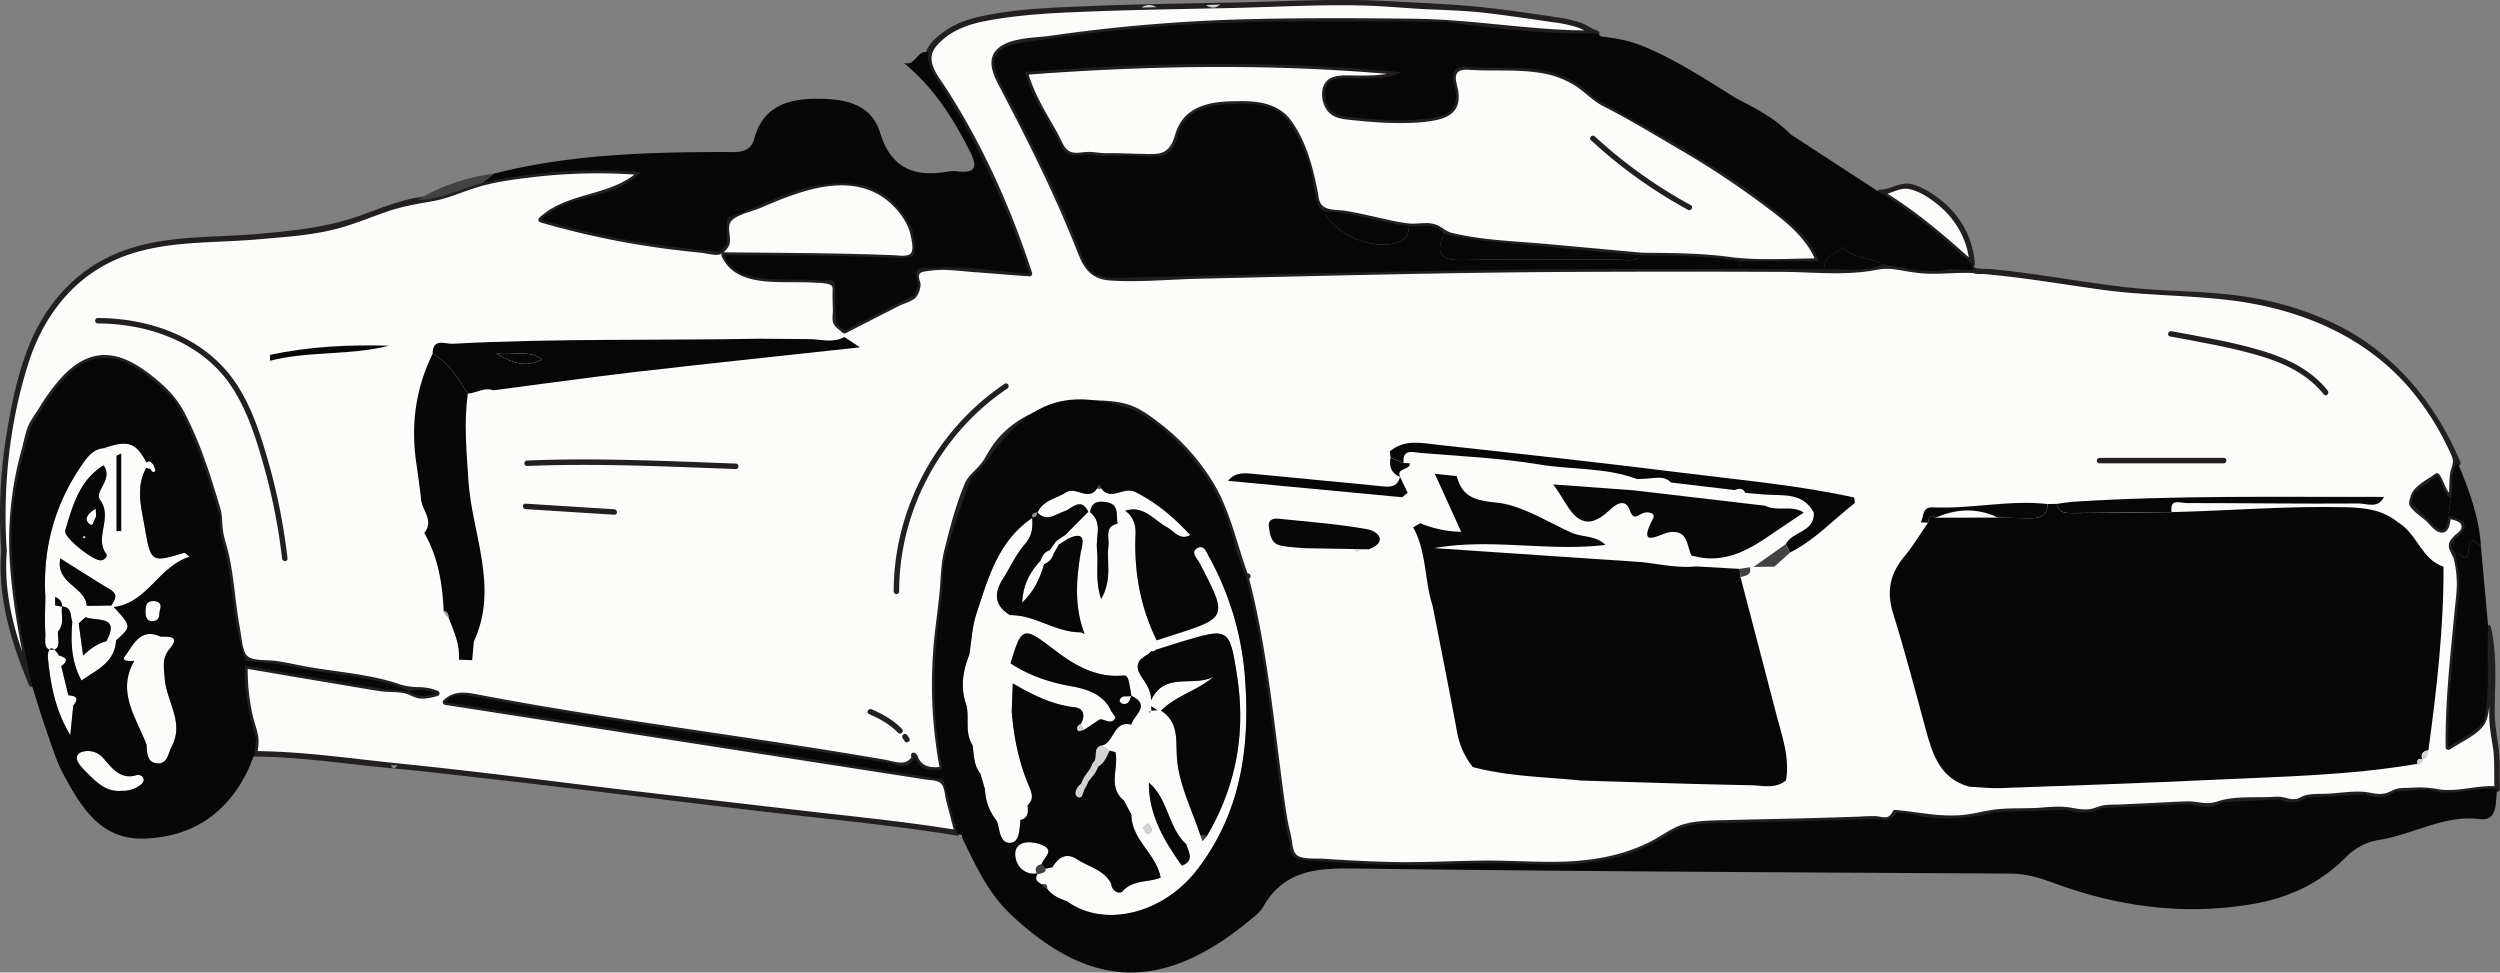<svg id="background" xmlns="http://www.w3.org/2000/svg" viewBox="0 0 1370.12 532.98"><rect x="0" y="0" width="1370.12" height="532.98" fill="#808080" stroke="none"/><defs><style>.cls-1{fill:#fcfcfb;}.cls-2{fill:#231f20;}.cls-3{fill:#080707;}.cls-4{fill:#424242;}.cls-5{fill:#d3d3d3;}.cls-6{fill:#929292;}</style></defs><path class="cls-1" d="M167.16,508.52c-2.39,25.85,5.43,49.58,15.11,72.92-6-28.43-11.33-57-11-86.18.85-19.54,5.37-38.34,11.49-56.82a16.72,16.72,0,0,0,1.67-2.1c23.76-41.58,42.79-44.32,75.94-10.9,12,20.15,18.7,42.38,25.23,64.67-1.24,6.88,1.6,13.25,3.07,19.63,4.47,19.43,3.86,39.78,10.93,58.69,8.48,1.05,17.12,1.37,25.39,3.28,21.22,4.89,43.5,4.61,63.93,13.22,4.77-.53,9.55-1.06,15.44,1.48-6.2,1.63-11,2.42-15.45-1.47-5.33-.43-10.72-.49-16-1.35-24.58-4-49.13-8.25-73.7-12.4-.46,13.85,2,27.24,6.17,40.39-.3,2.63-.61,5.27-.91,7.9,25.09,0,49.75,4.93,74.7,6.37,1.16,0,63.41,6.64,90.08,10.18,35.16,4.67,70.44,8.44,105.66,12.61Q625,654.57,675,660.53c4.88.59,9.73,1.51,14.59,2.28q-3.79-14.59-7.6-29.19L409.1,591.2c4.59-5,9.56-4.25,14.08-3.37,76,14.72,153,23.55,229.25,36.85,4.62.81,11,4.19,13.89-3.52,2.66,7.73,8.81,7.71,15.32,6.91-6.52-31.62-5-63.27-.51-95,.76-5.26.54-10.67.77-16,3.53-16.85,13.35-49,15.54-49,2.73-2.9,6.45-5.18,8.13-8.75,19.56-41.71,78.11-31.75,79.78-28.67,16.76,8,30,22.34,39.79,35.84,7.25,10,13.59,25.15,16.78,39.41,1.26,5.64,3.82,11,5.79,16.45l1.12-.28-1.12.28c11.7,43.72,14.41,88.88,21.36,133.35.69,4.45,1.88,8.81,2.84,13.21-.53,6.55,3.2,8.47,9,8.89,27.78,2,55.55,3.63,83.4,1.79,12.62,0,25.26-.48,37.84.18,27.38,1.43,53.75-.51,77.57-16.43,7.52-5,16.89-5.7,26-5.9,28.82-.61,57.64-1.3,86.45-2.33,3.79-.13,9.21,3,11.35-3.39l8.81.76c15.43,4.06,30.73,2.64,46-1.1l38.81-1.26c6.6,1.87,13.14,2.33,19.51-.88l49-2.34a20,20,0,0,0,17.47-.87l31.33-1.65c5.14,2.74,10.06,2,14.86-.9l31.27-1.86c6,2,11.81,2.66,17.23-1.53l18-1.12c12.59,4.72,25.14-1.76,37.71-.16q-.32-6-.63-11.88c1.6-8.68-2.23-16.87-2.28-25.4-.25-17.05,2.22-34.2-2-51.09-1.29,17,1.51,34.26-2.47,51.15-4.93,6.87-12.9,9.57-19.47,14.19-.42-25.55,2.72-50.88,5.06-76.24.7-7.57,1.9-15.08.08-22.63l-1.26-7.79c-2.72-2.54-3.36-5,0-7.64,9.59-7.55,4.07-10.37-3.92-12.38-.8,6-1.71,11.46-8.77,4-3.58-3.79-7.51-7.26-11.28-10.87q.64-2.83,1.28-5.67l12.61-9.46c3.52,4,3.1,9.73,7.65,12.31,1.77-6.33-1.37-13.64,3.81-19.3-28.16-67.35-82.94-91.09-151.41-92.61-33.43-.74-66.12-8.05-99.23-11.63-4.91-.54-9.84-1-14.76-1.44l-.31-.37,0,.4-13.16-.68c-12.26,2.81-24.08-.71-36-2.55-10.38,4.45-21.28,2.5-32,2.63l-46.9-.16c-44.28.14-88.56-.17-132.83.52-69.09,1.08-138.18,2.78-207.27,4.37-9.09.21-16-.7-19.91-11.23-12.19-32.48-27.77-63.48-44.09-94.09-7.73-14.51-5.3-20.86,10.8-23.46,22.22-3.6,44.64-6.25,67.06-8.29,46.39-4.22,92.94-3.46,139.45-3.43l11.05.13,16,.23c27.06,3.77,54.19,6.68,81.58,6.13-1.11,0-3.55-1.92-4.63-2.42-1.81-.84-3.65-1.58-5.53-2.24a57.23,57.23,0,0,0-11.13-2.48c-19.47-2.78-39-5.93-58.64-7.28-6.5-.45-13.34.09-19.77-.71-13.63-1-27.3-1.87-41-1.62-4.66.09-9.32.31-14,.69-17.25.09-77.61,1.36-86.67,1.76l-8.19.19c-27,.39-53.89,1.38-80.62,5.11-14.36,2-27.74,6.28-36.21,19.45-.35,5.59,1.52,10.09,4.76,14.89a326.55,326.55,0,0,1,19.93,33.62c11.91,23.3,22.49,47.21,30.74,72.75-19.42-1.3-49.91-4.42-55.08-2.92-9.72-1.83-6.66,4.56-6,9.38q-.91,2.58-1.81,5.18l-38.5,19.65-4.56-4.08c-.17-6.06-.55-12.12-.43-18.18.09-4.57-1.38-6.56-6.07-5.13-12.83-1.5-25.81.4-38.67-2.16-7.62-1.52-13.25-4.61-16.21-11.92,29.77.34,59.56-.05,89.27,1.32,16.17.75,16.64,1.52,13.92-15.26-11.07-21.33-23.8-27-46.71-25-19.62,1.72-35.74,12.35-53.69,18.12-1.88.6-1,9.81-1.4,15l-3.76,3.9c-32.81-2.74-65.2-7.74-97.9-17.52,15.09-15,38.58-9.75,54.85-26a296.39,296.39,0,0,0-86.71,5.73c-11.81,3.28-22.9,9.27-35.53,9.46-19.92,3.82-37.66,14.69-58.18,17-20.68,2.33-41.31,4.56-62.11,4.94-55.11,1-89,29.92-99.11,84.7C167.27,450.8,165.09,479.48,167.16,508.52ZM661.93,611.79c-.35-.57-.73-1.11-1.11-1.65C661.2,610.68,661.58,611.22,661.93,611.79ZM658.27,607A40.46,40.46,0,0,0,647,598.77c-1.66-.86-3.37-1.64-5.09-2.36,1.72.72,3.43,1.5,5.09,2.36A40.46,40.46,0,0,1,658.27,607ZM453.84,460.27c38.15-1.65,76.24.3,114.35,1.67-38.11-1.37-76.2-3.32-114.35-1.67ZM666.32,621.16c-.2-.27-.41-.54-.62-.8.21.26.42.53.62.8Z" transform="translate(-164.97 -206.38)"/><path class="cls-2" d="M165.66,508.52c-2.06,25.66,5.5,49.86,15.16,73.32a1.51,1.51,0,0,0,2.9-.8c-11-52.11-22.53-116.2,13.52-161.45,5.32-6.67,12.1-13.5,20.82-15.17,8.52-1.62,16.74,2.26,23.63,6.92a106.23,106.23,0,0,1,13.47,11.12c5.61,5.31,8.81,12.28,12,19.21,5.83,12.66,10.15,26,14.16,39.29,2.07,6.9,1.95,13.72,3.6,20.63s3.49,13.7,4.54,20.79c2.33,15.66,3.33,31.42,8.68,46.45a1.59,1.59,0,0,0,1.45,1.1c18.8,2.17,37.33,5.49,56.05,8.26a155.74,155.74,0,0,1,26,5.63c3.2,1,5.78,2.36,9.07,2.42,4.77.09,8.62-.13,13.26,1.61V585c-4.51,1.13-8.41,1.81-12.81-.19a18,18,0,0,0-7.59-1.68c-10.1-.65-20-2.55-30-4.21q-27-4.51-53.95-9.14a1.53,1.53,0,0,0-1.9,1.45,116.11,116.11,0,0,0,1.63,22.11c1.54,9,4.69,17,3.63,26.18a1.52,1.52,0,0,0,1.5,1.5c25.49.15,51,4.24,76.33,6.51,15,1.35,29.92,3.17,44.87,4.85,51.58,5.8,103.1,12.34,154.66,18.44,36.27,4.29,72.84,7.63,108.89,13.48a1.52,1.52,0,0,0,1.85-1.85q-3.81-14.6-7.61-29.19a1.43,1.43,0,0,0-1-1L409.5,589.76l.66,2.5c6.13-5.65,13.32-2.83,20.49-1.48q9.18,1.72,18.38,3.36,17.09,3,34.22,5.77c23.27,3.75,46.59,7.22,69.91,10.68s46.64,6.93,69.92,10.69c10.53,1.7,21.19,3.15,31.61,5.46,5.86,1.3,10.08,1.14,12.92-4.82l-2.74-.36c3.16,7.62,9,8.87,16.77,8a1.53,1.53,0,0,0,1.45-1.9,237.31,237.31,0,0,1-4.18-55c.62-17.72,3.37-35.25,4.41-52.92.69-11.84,5.46-24.3,9.07-35.53A109,109,0,0,1,696.77,472c1.66-3.63,4.6-4.9,7.61-8.36s4.75-8.29,7.57-12.15a49.29,49.29,0,0,1,13.3-12.37,66.87,66.87,0,0,1,26.66-9.34c13.6-1.93,27.17-1.35,38.56,5.37,14.28,8.42,26.72,21.56,35.63,35.47,10.22,15.94,13.62,34.69,20.16,52.18a1.55,1.55,0,0,0,1.85,1.05l1.12-.29c1.87-.47,1.07-3.37-.8-2.89l-1.12.28a1.54,1.54,0,0,0-1,1.85C854,552,857.9,582,861.65,612c1.79,14.3,3.5,28.64,5.78,42.88.91,5.73,1.65,12.14,3.18,17.69a8,8,0,0,0,5.13,5.79c4.4,1.77,10,1.34,14.59,1.66,8.06.54,16.13,1,24.2,1.37,15.24.66,30.51.83,45.75,0,27.36-1.48,55.29,3,82.4-1.83A101.86,101.86,0,0,0,1078.44,666c13.39-8.21,28.33-7,43.53-7.38s30.62-.73,45.93-1.18c7.2-.22,14.4-.5,21.61-.7,3.55-.1,8.4,1.55,11.77,0,1.3-.6,1.52-1.64,2.61-2.27,2.07-1.21,3.91-1,6.28-.65,7.69,1,14.87,2.71,22.7,2.63a104.36,104.36,0,0,0,18.24-1.93c8.49-1.6,16.73-1.92,25.34-2.2,7.37-.24,15.18-1.19,22.49-.15a38.49,38.49,0,0,0,16-.52c6.73-1.66,13.87-1.46,20.79-1.79,8.14-.39,16.35-1.13,24.5-1.17,7.1,0,13.07,2.07,20.1.17,7.72-2.08,15.73-2,23.71-2.4a53.2,53.2,0,0,1,12.23.36c2.48.43,4.64,1,7.22.56,3.38-.56,6.28-2.17,9.76-2.6,3.85-.48,7.84-.47,11.72-.7,4.31-.25,8.73-.87,13-.77,3.57.08,6.91,1.37,10.46,1.39a19.8,19.8,0,0,0,6.28-1.1,45.16,45.16,0,0,1,12.12-2.54c7.86-.49,15.32,1.58,23.17,1s15.56-2.47,23.56-1.76a1.5,1.5,0,0,0,1.5-1.5c-.38-7,.24-14.25-.6-21.2-.92-7.62-2.41-14.74-2.29-22.48.23-15.15,1.36-30.18-2.07-45.09-.39-1.72-2.84-1.22-2.94.4-.8,12.38.29,24.78-.5,37.15-.49,7.54-.89,13.76-7.19,18.48-4.25,3.19-9.1,5.46-13.51,8.42l2.26,1.29c-.34-29.43,4.92-58.27,6-87.56.24-6.24-1.07-12.07-2-18.2-.44-2.91-1.39-5.67.31-8.25,1.21-1.85,3.31-2.72,4.13-4.94,2.21-5.94-5.34-8-9.63-9.17a1.51,1.51,0,0,0-1.85,1,16.66,16.66,0,0,1-.57,3.54c-.86,2.21.12,2.1-2.41,1.91-3.06-.23-7.65-6.46-9.8-8.49-3.17-3-5.42-5.46-1.71-9.35,2.9-3,7.17-5.38,10.53-7.9l-2-.54c3.24,4.3,3.65,9.57,8.19,12.85a1.52,1.52,0,0,0,2.21-.9c1.33-6.48-.58-13.32,3.65-18.94a1.53,1.53,0,0,0,0-1.52c-13.89-32.74-36.92-60.23-69.31-75.79a174,174,0,0,0-48.46-14.56c-21.15-3.31-42.57-2.68-63.8-5-15.12-1.68-30.14-4.12-45.19-6.31-6.64-1-13.28-1.89-19.94-2.69-3.38-.4-6.76-.76-10.15-1.1-1.22-.12-8.37,0-9.08-.86a1.52,1.52,0,0,0-2.57,1.06c0,.14,0,.27,0,.4l1.5-1.5c-3.91-.2-7.93-.69-11.84-.62-3.7.07-7.3,1-11,1-7.94,0-15.71-1.86-23.5-3.16-2.56-.43-3.14-.23-5.59.53a47,47,0,0,1-13.07,2c-7.54.14-15.12-.29-22.66-.32q-47.31-.17-94.61-.09c-64.4,0-128.77,1.27-193.16,2.71-31.42.7-63,2.33-94.4,2.15-6,0-11.36-.92-14.86-6.27-4.38-6.67-6.53-15.83-9.62-23.2-5.59-13.29-11.68-26.37-18.06-39.3-6.5-13.16-14.22-25.9-20.2-39.29-2.25-5-4.08-11,1.29-14.6,5-3.4,12.58-3.58,18.33-4.45a893.16,893.16,0,0,1,96.16-9.42c35.4-1.49,70.94-1.37,106.37-.94,34.9.42,69.24,7,104.24,6.44a1.51,1.51,0,0,0,.4-2.95c-2.85-.81-5.47-2.89-8.3-4a63,63,0,0,0-13-3.17q-16.12-2.49-32.32-4.58c-20.54-2.66-41.18-3.32-61.84-4.47-27.7-1.54-55.77.23-83.52.79-26.84.55-53.75.9-80.57,2-19.53.81-39.94,1.5-59.09,5.74-6.89,1.52-13.66,4-19.41,8.16-4.12,3-10.25,8-10.22,13.43,0,9,7.15,16.65,11.64,23.84,5.65,9,10.79,18.37,15.57,27.89a492.24,492.24,0,0,1,28.3,67.88c.48-.63,1-1.26,1.45-1.9-16.93-1.16-34.28-3.94-51.27-3.3-3.36.12-9.29-1.14-11.51,2.1-1,1.46-.77,3.3-.6,4.95.63,6.12-.42,8.16-6.3,11.16L641.43,379c-3.76,1.91-12.34,8.68-15.66,4.88-5.22-6,2.86-19.18-3.34-24.47-2.16-1.84-5.84-.85-8.31-.9-6-.1-12-.36-18-.43-12-.15-27.19,0-33-12.64-.43.75-.86,1.5-1.3,2.25,31.45.34,62.84.47,94.26,1.55,4.11.15,9.79.78,11.39-4,2.4-7.2-2.17-16.34-6-21.94-10.91-15.79-27.51-19.61-45.87-17.24-13,1.69-25,7.24-36.94,12.33-3.7,1.57-7.41,3.11-11.2,4.45-1.39.49-3.29.65-4.32,1.84-1.84,2.15-1.25,6.57-1.27,9.06,0,4.09.17,8-5,8.84-3.75.61-9.11-.85-12.92-1.26q-14-1.5-27.94-3.73a436.46,436.46,0,0,1-54.05-12.26l.66,2.51c15.4-14.44,39.26-11.26,54.85-26a1.52,1.52,0,0,0-1.06-2.56,306,306,0,0,0-55.64.72q-12.24,1.32-24.35,3.63c-8.51,1.61-16.37,4.64-24.58,7.32s-16.6,2.94-24.89,5.15-16.2,5.4-24.23,8.29c-18.36,6.62-37.06,8.46-56.39,10.17-28.14,2.49-57.05.09-83,13.23-19.66,9.94-33.93,27.12-42.21,47.35-6.46,15.81-10,33.47-12.74,50.26a276.27,276.27,0,0,0-2.68,63.14c.13,1.92,3.13,1.93,3,0-2.32-34.71,1.37-70.36,12-103.58,7.1-22.14,20.74-41.75,41.36-53.13,26-14.36,55.66-11.74,84.26-14.27,16.18-1.43,32.78-2.34,48.36-7.25,7.41-2.33,14.63-5.26,22-7.82,8.31-2.9,16.23-4.28,24.86-5.74,9.15-1.55,17.52-5.6,26.38-8.15,9-2.61,18.72-3.87,28-5a304,304,0,0,1,60.47-1.28c-.35-.86-.7-1.71-1.06-2.56-15.51,14.64-39.34,11.42-54.85,26a1.51,1.51,0,0,0,.66,2.5,462.21,462.21,0,0,0,77.63,15.53q5.16.6,10.33,1.11c2.69.26,7.75,1.73,10.34.94a9.71,9.71,0,0,0,5.26-5.4c1.14-3.54-1-8.06.25-11.56,1.58-4.41,12-6.52,16.21-8.3,19-8.14,43.88-18.7,64.16-8.23,8,4.13,16.43,13.3,18.53,22.22.52,2.16,2,8.25.47,10.4-1.67,2.33-6.52,1.4-9,1.3C624.14,345,593,345,561.81,344.66a1.52,1.52,0,0,0-1.29,2.26c6.43,14.07,23.4,14,36.84,14.13,4.73,0,9.47,0,14.19.25,1.71.11,3.84.1,5.54.39,5.22.87,4.07,2.05,4.15,6.28,0,2.6.09,5.19.17,7.79.08,2.16-.57,6,.28,7.79,1,2.15,3.21,3.54,5,5.14a1.56,1.56,0,0,0,1.82.24l19.25-9.83,9.62-4.91c2.46-1.26,7.88-2.83,9.63-4.92a12.82,12.82,0,0,0,2.49-6.87c0-1.56-1.34-3.82-.89-5.3.64-2.09,4.36-2.05,6.39-2.35,7.47-1.14,15.71.18,23.18.72,10.33.75,20.65,1.67,31,2.37a1.5,1.5,0,0,0,1.44-1.9c-11.68-35.77-27.48-71.12-48.12-102.66-2.26-3.46-4.94-6.88-6.27-10.86-2.08-6.2.54-9.89,5.07-14,6.47-5.82,14.83-8.77,23.25-10.42,19.71-3.87,40.4-4.66,60.43-5.4,24.39-.9,48.83-1.28,73.23-1.79,25-.51,50.33-2.1,75.3-1.36,10.61.31,21.16,1.37,31.76,1.9,11.28.56,22.35.78,33.59,2.08,12.33,1.43,24.6,3.29,36.88,5.08a77,77,0,0,1,13.78,2.87c3.55,1.21,6.62,3.65,10.17,4.66l.39-3c-33.55.54-66.42-6-99.82-6.39s-66.75-.55-100.07.5A916.22,916.22,0,0,0,740.52,226c-8.56,1.21-23.95.79-30.07,8.49-4.93,6.21-.12,14.9,3,20.76,15.5,29.46,30.26,59.12,42.4,90.15,3.4,8.67,7.66,14,17.41,14.7,15.95,1.09,32.52-.58,48.51-.95,69-1.6,138-3.46,207-3.76q56.46-.25,112.91,0c16.7.06,34.61,2.18,51-1,5.75-1.1,9.06-.75,14.75.26,3.69.65,7.41,1.26,11.15,1.56,9.2.71,18.43-.65,27.7-.17a1.5,1.5,0,0,0,1.5-1.5c0-.13,0-.26,0-.4l-2.56,1.06c1.55,1.87,5.32,1.18,7.52,1.39q12,1.14,23.87,2.74c13.47,1.84,26.88,4,40.35,5.86,23.29,3.18,46.72,2.9,70,5.71,37.27,4.5,73,18.85,98.06,47.68a147.11,147.11,0,0,1,18.85,27.85c1.38,2.63,2.7,5.29,3.94,8,1.72,3.69,1.93,4.78.67,8.59-1.75,5.28-.63,10.69-1.75,16.08l2.21-.89c-3.75-2.7-4.41-8.18-7.12-11.77a1.52,1.52,0,0,0-2-.54c-4.92,3.69-12.52,6.91-13.93,13.19-.34,1.47-1,2.77-.38,4.14,1.45,3.2,7,6.64,9.58,9.15,2,2,5.66,7,9.34,5.73,3.14-1.06,3.39-5.93,3.75-8.53l-1.84,1c1.81.48,6.37,1.14,7.26,3,1.69,3.47-2.32,4.92-4,6.92-1.89,2.25-2.77,3.09-2.51,6.07a48.71,48.71,0,0,0,2.56,5.63,55.71,55.71,0,0,1,1.59,9.82c.61,6.28-.4,12.67-1,18.91-2.38,24.93-5.23,49.85-4.94,74.93a1.52,1.52,0,0,0,2.26,1.3c4.56-3.06,9.61-5.4,14-8.72,5.52-4.18,6.64-7.26,7.54-14,2-14.56.21-29.31,1.15-43.93l-3,.4c3.57,15.5,2,31.12,1.93,46.85,0,6.23,1,11.9,2,18,1.2,7.57.49,15.43.9,23.1l1.5-1.5c-10.88-1-21.79,3.43-32.59,1.5a53.84,53.84,0,0,0-14.14-.78c-2.5.15-5.29,0-7.74.48-2.19.45-3.31,1.33-5.55,2.17-5,1.88-9.3-.28-14.26-.48-6-.24-12.25.73-18.25,1.08-3.94.24-8.47-.09-12.3.83-2.57.62-3.44,1.91-5.88,2.16-2.88.29-4.8-.76-7.64-1.19a22.88,22.88,0,0,0-4.68,0c-9.58.5-21-.62-30.13,2.43-6.64,2.23-11.09-.25-17.47,0s-12.71.6-19.06.91l-16.34.78c-3.13.15-6.44,0-9.53.45-2.21.32-3.8,1.16-6,1.74-5.28,1.4-9.7-.29-14.84-.79-5.83-.57-12.25.4-18.11.59-6.44.21-13,0-19.4.63s-12.65,2.56-19.11,3.16c-12.62,1.19-24.5-1.7-37-2.78a1.44,1.44,0,0,0-1.29.75c-2.17,4.86-5.41,3-8.88,2.69a84.58,84.58,0,0,0-9.28.24q-13.52.45-27,.82c-17.1.47-34.22.74-51.33,1.22-6.14.18-12.44.43-18.37,2.23-6.48,2-11.75,6.28-17.73,9.34-13.74,7-29,10.12-44.31,10.91-15.81.82-31.68-.59-47.51-.43-17.08.18-34.12,1.16-51.21.75-8.07-.19-16.14-.56-24.2-1q-6.06-.35-12.1-.76c-3.6-.25-11.43.46-14.48-1.88-2.45-1.87-2.51-6-3-8.77-.64-3.69-1.71-7.3-2.34-11-1.52-8.82-2.6-17.74-3.75-26.61C862.14,593,858.37,557,849.15,522l-1,1.85,1.12-.29c1.87-.47,1.07-3.37-.8-2.89l-1.12.28,1.84,1c-6.14-16.43-9.49-33.9-18.28-49.28A118.59,118.59,0,0,0,801.42,439c-5.71-4.46-12.31-9.45-19.42-11.31-6.71-1.76-14-2-20.92-1.74-19.6.71-39.8,7.59-51.72,24A78.64,78.64,0,0,0,705,457c-2.28,4-5.13,6.39-8.18,9.69a15.84,15.84,0,0,0-3.21,5c-4.8,11.43-8,23.77-11,35.77-2,7.85-1.94,15-2.67,23-1,11-2.83,21.93-3.56,33a248.53,248.53,0,0,0,3.81,65c.49-.63,1-1.27,1.45-1.9-5.85.65-11.18.69-13.87-5.81-.44-1-2.13-1.66-2.75-.36-3,6.33-9.65,3.3-14.82,2.38s-10.53-1.8-15.79-2.67c-11.41-1.9-22.83-3.7-34.26-5.47-23.31-3.59-46.64-7-69.95-10.48-22.88-3.43-45.74-7-68.54-10.86q-17.1-2.92-34.15-6.16c-7.47-1.43-13.47-2.53-19.47,3a1.51,1.51,0,0,0,.66,2.51l151.18,23.5,74.92,11.64,37.46,5.82c2.94.46,7,.15,9,2.84,1.36,1.89,1.62,6.22,2.21,8.52q2.39,9.12,4.76,18.24l1.84-1.85c-30.51-5-61.41-7.87-92.1-11.5-31.45-3.72-62.92-7.25-94.36-11-39.85-4.77-79.63-10-119.57-14-26.33-2.69-53-6.68-79.52-6.84l1.5,1.5c.38-3.26,1-6.35.48-9.53-.73-4.15-2.37-8.29-3.25-12.42a114.32,114.32,0,0,1-2.49-26.34l-1.89,1.44c20.17,3.42,40.34,6.88,60.53,10.24,4.82.8,9.64,1.69,14.48,2.35,4.07.55,8.41.21,12.39,1,3.18.65,5.65,2.6,8.9,2.94s6.54-.56,9.62-1.34a1.51,1.51,0,0,0,0-2.89,28,28,0,0,0-10.41-2,34.57,34.57,0,0,1-11.91-2.08c-9.21-3-18.81-4.59-28.39-6-8.79-1.26-17.59-2.37-26.3-4.17-4.27-.88-8.5-1.73-12.83-2.25-4-.48-12,.23-14.72-2.87-2.5-2.8-3-10.86-3.69-14.48-.91-4.76-1.55-9.57-2.17-14.37-1.18-9.18-2.08-18.45-4.22-27.47-1-4.24-2.53-8.37-3.05-12.71s-.17-7.45-1.43-11.7c-2.81-9.52-5.72-19-9.15-28.36a207.33,207.33,0,0,0-10-23.13c-4.19-8.18-9.18-13.55-16.3-19.42-7.92-6.52-17.58-13.11-28.28-13-9.37.11-17.21,5.74-23.33,12.39a106.42,106.42,0,0,0-11.87,16.12c-1.75,2.82-3.81,5.64-5.4,8.51-2.3,4.14-3.16,9.93-4.43,14.53a185.81,185.81,0,0,0-6.43,63.82c1.61,22.06,5.81,43.83,10.37,65.44l2.9-.8c-9.57-23.22-17.1-47.1-15.06-72.52C168.81,506.6,165.81,506.61,165.66,508.52Z" transform="translate(-164.97 -206.38)"/><path class="cls-2" d="M663.23,611c-.35-.56-.73-1.11-1.11-1.65a1.54,1.54,0,0,0-2-.54,1.51,1.51,0,0,0-.54,2c.38.55.76,1.09,1.11,1.66a1.5,1.5,0,1,0,2.59-1.52c-.35-.56-.73-1.11-1.11-1.65a1.54,1.54,0,0,0-2-.54,1.51,1.51,0,0,0-.54,2c.38.55.76,1.09,1.11,1.66a1.5,1.5,0,1,0,2.59-1.52Z" transform="translate(-164.97 -206.38)"/><path class="cls-2" d="M659.33,605.89c-4.69-4.85-10.46-8.14-16.62-10.78-1.76-.75-3.29,1.83-1.52,2.59,5.93,2.54,11.5,5.64,16,10.31,1.34,1.39,3.46-.73,2.12-2.12-4.69-4.85-10.46-8.14-16.62-10.78-1.76-.75-3.29,1.83-1.52,2.59,5.93,2.54,11.5,5.64,16,10.31C658.55,609.4,660.67,607.28,659.33,605.89Z" transform="translate(-164.97 -206.38)"/><path class="cls-2" d="M453.84,461.77c38.13-1.58,76.25.29,114.35,1.67v-3c-38.1-1.38-76.22-3.25-114.35-1.67l1.5,1.5h0a1.5,1.5,0,0,0-3,0h0a1.52,1.52,0,0,0,1.5,1.5c38.13-1.58,76.25.29,114.35,1.67,1.93.07,1.93-2.93,0-3-38.1-1.38-76.22-3.25-114.35-1.67C451.92,458.85,451.91,461.85,453.84,461.77Z" transform="translate(-164.97 -206.38)"/><path class="cls-2" d="M667.61,620.4c-.27-.37-.56-.74-.85-1.1a1.5,1.5,0,0,0-2.12,0,1.54,1.54,0,0,0,0,2.12,6,6,0,0,0,.62.8,1.53,1.53,0,0,0,2.12,0,1.51,1.51,0,0,0,0-2.12c.38.38-.12-.17-.19-.25s-.28-.37-.43-.55l-2.12,2.12c.19.24.2.25.38.5a1.55,1.55,0,0,0,2.06.53A1.5,1.5,0,0,0,667.61,620.4Z" transform="translate(-164.97 -206.38)"/><path class="cls-1" d="M785,587.6l.08,0v.05Z" transform="translate(-164.97 -206.38)"/><path class="cls-1" d="M733.35,487.11l.19.18v0Z" transform="translate(-164.97 -206.38)"/><path class="cls-1" d="M696.18,565.31c-3.66,9.12-5,18.35-1.46,27.84,1.5,7.16-1.1,14.93,3.28,21.65.78,5.42.62,11.09,4.33,15.7.82,2.83,1.65,5.66,2.47,8.5a29.19,29.19,0,0,0,6.47,17.31c1.81,4.64,1.36,12.49,7.69,12,4.84-.41,4.79-7.65,5.28-12.51,4.48-1.14,4.3-4.55,3.91-8,3.62-3.43,2.47-6.66.69-10.85-5.5-12.89-8.23-26.56-9.36-40.53q.28-7.74.58-15.49c10.65,6.19,21.42,11.73,34.07,13.13,4.79.53,5.89,4.85,3,9.22l1.89,3.17,8.83-5.84c2.87,0,6.08,3.08,8.43-.55.39-.61-1.56-2.73-2.42-4.16-4.06-9.38-14.39-12.11-21.58-13.38-12.32-2.19-23.21-5.9-33.45-12.56,6.13-20.49,7-20.37,24-7.41,10.62,8.11,22.3,15.19,36.81,14.14,3.55-.26,3.62.13,5.41,11,11,5.25,1.3,10.54,0,15.81-10-2.61-9.16,10.09-16.32,11.48l4.38,2.8,3.2.87c1.92,8.76-4.41,18.95,4.6,26.48h0q2.07,3.84,4.15,7.68l6.4,7.17,2.42-2.36c1.7,1.41,3.26,3.69,1.45,5.12-2.6,2.06-2.73-1.53-3.87-2.76l-6.4-7.17c0,14,13.75,21.6,16,34.57-6.73,2.83-14.92,1-20.78,7.41-1.91,2.08-5.9,0-6.31-4.14-3.85-7.43-11.88-9-18.18-13-6.39-4.37-10.64-1.46-14.11,4.12-1.2-.07-2.61.69-3.8.59.76,2.14-1.83,2.59-4.28,3.12-1.7,2.88,0,4.45,2.56,5.68,2.18-.68,2.88.37,2.77,2.37,2.73,3.64,6.68,5.34,10.8,6.78,20.32,14.86,52.63,7.06,71.31-17.12,23.76-30.77,29-66.11,26.47-103.45a161.85,161.85,0,0,0-19.79-68.07c-1.4-2.52-2.83-7.12-6.62-4.81s0,5.41,1.29,8c15.64,30,15.64,30-15.7,39.94-2.57.82-5.13,1.68-7.7,2.52h0c-9.06-18.34-12.48-37.82-11.6-58.13.23-5.26-1.28-9.66-5.61-12.87,10-3.19,15.57,5.06,22.76,9,4.1,2.22,7,7.45,12.85,4.36-8.74-9.5-18.24-17.7-30.08-23.62-6.59-3.3-13.32,5.21-18.7-2l-1.15.23-1.15-.25c-4.78,7.32-11.56-1.3-17.06,2.2s-12.62,4.28-15.61,11.12c5.16,5.28,9.74.95,14.78-.7,4.11-1.35,8.93-8.07,13.06.23l1,.29c.71-6.18,5.22-6.28,9.57-5.37,6.51,1.37,4.57,7.27,5.45,11.6-7.41,1.66-4.47,7.66-5,12.15-1.12,8.79,2.29,18.23-4,29.11-3.54-10.68-1.32-19.17-2.27-27.33-.79-6.77,3.29-14.55-3.76-20.16l-1-.29q-6.35,6.39-12.66,12.77c.56.68,1.13,1.35,1.7,2,10.91-5.24,7.4,4.14,6.8,7.67-2.41,14.31-3.44,28.41,1.39,42.42.22.69.46,1.38.69,2.07l-1.89-.88c-13.77.18-25.13-9.59-38.9-9.42h0c-8.36-5.12-9-11.75-4-19.66,4.11-6.46,7.32-13.65,12.27-19.35,4-4.57,4.22-9.11,3.91-14.26C712,502.85,706.48,523.33,700,543,697.71,550.11,697.41,557.86,696.18,565.31ZM750.81,695.2a6.11,6.11,0,0,1,.87,0A6.11,6.11,0,0,0,750.81,695.2Zm7.31-2h0a2.33,2.33,0,0,1-.41,1.62A2.33,2.33,0,0,0,758.12,693.2Zm36.48-57.93c10.79,9.2,10.37,24.49,20.46,33.81h0c1.37,4.34,4.68,9.09-2.39,11.71C802.85,667,794.47,652.76,794.6,635.27Zm.18-38.13c0-.24,0-.58.14-.72a3.32,3.32,0,0,1,.74-.47C795.37,596.35,795.08,596.75,794.78,597.14Zm-.84-32,2.17-1.95a1.66,1.66,0,0,0,2.13-.63l.63-5.15-.63,5.15c4.72-1.49,9.43-3,14.17-4.44,26.08-7.82,26.47-7.87,30.64,19.46,4.7,30.81-.72,59.95-16.65,86.95L824,667.37c-.43-1.17-.85-2.34-1.27-3.51h0a19.36,19.36,0,0,0-2.47,2.41,19.36,19.36,0,0,1,2.47-2.41c-4.46-13.55-11.25-26.87-12.61-40.73-1-10.38,1.55-20.46-8.84-27.32,8.3-8.3,20-10.92,28.92-18.69-10.85,6.1-27-3-34.37,13,0,1.09,0,2.18,0,3.27l3.45,2.24-3.37.08a7,7,0,0,0-.08-2.32c0-1.09,0-2.18,0-3.27.11-5.23-2.89-9.25-5.52-13.28C786.67,571.27,788.77,567.83,793.94,565.14Zm-92.36,21.78a33.65,33.65,0,0,0-.39-4.52A33.65,33.65,0,0,1,701.58,586.92ZM713,545.56c-5.79,2.62-10.27,6.42-12.23,12.55C702.71,552,707.19,548.18,713,545.56Zm-2.57,92.63a.82.82,0,0,0-.17.14l.17-.15c3.56,4,4.29,10.23,7.89,14.2C714.7,648.41,714,642.18,710.41,638.19Zm-9.33-42.64a61.65,61.65,0,0,0,.5-8.63,61.65,61.65,0,0,1-.5,8.63q3.79,17.81,7.6,35.62c.5,2.4,1,4.81,1.49,7.22h0q-.74-3.61-1.48-7.22Q704.89,613.35,701.08,595.55Z" transform="translate(-164.97 -206.38)"/><path class="cls-1" d="M730.85,490.07l-.19.14c0-.12,0-.23,0-.34Z" transform="translate(-164.97 -206.38)"/><path class="cls-1" d="M733.71,685.05c-.09.14-.13.25-.21.38l-.11,0Z" transform="translate(-164.97 -206.38)"/><path class="cls-1" d="M735.74,680.29c0-.08,0-.17.07-.26l.34-.08a7.61,7.61,0,0,1,1.63,2.36C737,682.25,736.22,681.78,735.74,680.29Z" transform="translate(-164.97 -206.38)"/><path class="cls-1" d="M733.39,685.45c-.07-.12-.1-.23-.16-.35.16,0,.31,0,.48-.05Z" transform="translate(-164.97 -206.38)"/><path class="cls-1" d="M733.23,685.1c-8.57,1-12.36-6.42-11.85-11.51.63-6.43,8.21-6.51,14-4.4,8.5,3.12,1.4,7.16.48,10.84C732.81,680.64,731.93,682.32,733.23,685.1Z" transform="translate(-164.97 -206.38)"/><path class="cls-1" d="M785,587.6l.08.09-.11,0Z" transform="translate(-164.97 -206.38)"/><path class="cls-1" d="M779.94,592c-.59-.15-1.5-1.28-1.38-1.7,1-3.46,4.16-1.85,6.38-2.54C784.21,590.23,783.51,592.84,779.94,592Z" transform="translate(-164.97 -206.38)"/><path class="cls-1" d="M198.94,538.76H199s0,.06,0,.1l-.12,0a.28.28,0,0,1,0-.09Z" transform="translate(-164.97 -206.38)"/><path class="cls-1" d="M221.5,621.75c4.44,4.93,9.36,12.47,18.68,9.32a3.53,3.53,0,0,1,3.12,1.22c1.13,1.8.09,3.33-1.55,4.43a15.76,15.76,0,0,1-10.13,3.06c-8.76.74-14.08-5-19.5-10.44-2.81-2.81-7.08-7.09-3.92-10C209.93,617.8,216.77,616.48,221.5,621.75Z" transform="translate(-164.97 -206.38)"/><path class="cls-1" d="M245.26,614.5c.32,4.37.14,9.74,5.8,10.24,5.83.5,6.08-5.62,8.06-9.33,7.06-13.27-3.14-24.94-3.9-37.55-.35-5.9-1.67-10.65,2.83-16,5.93-7-.51-6.57-5.11-6.61-11.41-5.14-15.05,5-19.74,11.1-1.83,2.4,3,2.49,5.36,2.22C228.65,585.68,239.72,599.69,245.26,614.5Zm-1.85-46c1.43-2.6,2.6-5.38,4.19-7.87-1.59,2.49-2.76,5.27-4.19,7.87-3.07,9-2.82,17.72-.6,26.36C240.59,586.23,240.34,577.49,243.41,568.51Z" transform="translate(-164.97 -206.38)"/><path class="cls-1" d="M189.77,553.29c.18,3-1.07,8.2,2.36,9.07-.71.92-1,2.76-.82,4.9,1.36,14.35,4,28.54,12.23,42q.83-8.12,1.63-16.23c3.4-3.94,1.55-5.36-2.7-5.62a6.6,6.6,0,0,0-.19,1.82,6.6,6.6,0,0,1,.19-1.82l-3.87-15.94a3.9,3.9,0,0,1-1.53-1.95,3.9,3.9,0,0,0,1.53,1.95c4.1-2.95,2.86-4.7-1.3-5.81a11.49,11.49,0,0,0-2.62-3.31c3.85-1,1.55-6.56,2.11-9.94,3.62-4.05,1.5-9,2.14-13.51l-3.71-.69a31.46,31.46,0,0,0-.83,3.69,31.46,31.46,0,0,1,.83-3.69c0-1.53,0-3.06,0-4.6,2.37.94,3.83,2.56,3.85,5.21,5.52.33,4.27,5.2,5.53,8.39-1,11.15-.54,22.08,5.07,32.2q.44-6.86.89-13.72L208.12,548l3.71-3.38c6,2.49,19.27-1.3,11.43,13.19-5.08,1.24-9,4.34-12.74,7.8q-.45,6.86-.89,13.72c8.07-5.8,18.26-9.76,18.92-22,8.53-7.64,8.53-7.64-1.25-18.29h0c18.39-2.22,24.39-22.08,41.59-27.6-1.8-1.32-2.56-2.27-3-2.14-18.18,5.43-18.25,5.45-21.68-14.21-1.88-10.8-5-21.7.88-32.31a5.88,5.88,0,0,0,2.26.52h0c.56,1.16,1.32,2.47,2.64,1.27.39-.36-.49-2.13-.79-3.25-1.07-1.16-1.8-3.2-3.93-1.49-5.79-11-10.17-12.51-23.36-7.92,3.07.14,5.78.88,7,4.18l2.5-1.19v42.49l-2.5,0V456.17c-1.17-3.3-3.88-4-7-4.18-6.19.44-9.43,5.35-12.3,9.52-14.85,21.6-21.28,45.7-19.79,71.9l5.36.15h0l-5.36-.15C189.76,540,189.36,546.69,189.77,553.29Zm33.4-43.37c.92,1.26-.63,3.25-2.83,3.53-4.06.52-20.73-12.61-19.62-16.31,4.05-13.48,7.65-27.49,21-35.71,5.57,7.74-5.36,14.22-1.93,18.9C227,490.11,216.51,500.77,223.17,509.92Zm3.66,29.19h0ZM198,512.41c9.52,6,18.29,11.63,27.24,17,4.69,2.81,2.74,5.69.74,8.81l-13.47.22C211.82,527.81,195.28,526.36,198,512.41Z" transform="translate(-164.97 -206.38)"/><path class="cls-1" d="M249.35,546.75c-3.64.53-4.58-1.78-4.62-4.83,0-2.71,0-5.72,3.56-6.08,3-.3,5.67,1.07,4.45,4.56C252,542.57,253.11,546.2,249.35,546.75Z" transform="translate(-164.97 -206.38)"/><path class="cls-1" d="M1064.43,346.33c-29-2.66-58-5.23-86.94-8.07-7.11-.7-14.12-2.33-21.18-3.53-5.11-7.17-12.66-3.56-19.22-4.34-15.57-2.17-30.58-7.54-46.42-8.18-5.45-3.12-3.93-9.21-5.91-13.81-.93-12.47-6.17-23.63-12.53-33.81-7.79-12.46-21.76-11.5-34.12-11.12-12.08.37-24.49,4.1-27.75,17.46-2.64,10.84-8.23,11.85-17.33,11.07-8.93-.77-18-.14-27-.12-6.19-2.85-15.21,3.67-19.38-5.15-6.48-13.7-16-25.91-19.87-40.88,68.8-5.32,137.6-6.4,206.45.17-9.7,4.26-19.88,3-29.93,3.22-5.93.16-12.45.16-12.13,8.88.27,7.34,3.7,11.29,11.58,12.16,15.28,1.67,30.29,3,45.81.93,12.76-1.69,16.5-6.91,13.32-18.65-1.59-5.92-.1-10.23,7-9.59,23.57,2.12,49.1-4.19,68.59,16,2.42,2.5,6.15,3.74,9.29,5.52,32.57,18.44,65.66,36.09,94.57,60.23,7.69,6.42,16.09,12.62,20.43,24.77h-43.47C1100.43,346.48,1082.42,346.47,1064.43,346.33Z" transform="translate(-164.97 -206.38)"/><path class="cls-2" d="M1064.43,344.83q-25.7-2.35-51.38-4.7c-17.35-1.6-35.52-2-52.49-6.16-3.3-.8-4.95-2.89-7.91-4.21a16,16,0,0,0-6.67-1.1c-3,0-6,.49-9,.18a116.58,116.58,0,0,1-12-2.19c-7.69-1.65-15.32-3.58-23.09-4.78-3.58-.56-8-.16-11.09-2s-3-5.14-3.68-8.47c-2.79-13.91-6.06-27-14.45-38.78-6.27-8.82-16.57-10.8-26.78-10.8-9.84,0-20.94.14-29.12,6.41-4.13,3.17-6.44,7.42-7.89,12.33-1.81,6.19-4.49,10-11.26,10.17-8.57.23-17.21-.56-25.82-.39-3.41.06-6.64-.66-10-.71-2.9-.05-5.85.82-8.74.34-4.55-.76-5.87-5.63-7.78-9.23s-4.11-7.36-6.2-11c-4.4-7.74-8.51-15.59-10.86-24.23-.48.64-1,1.27-1.45,1.9,68.71-5.27,137.79-6.31,206.45.17-.13-1-.26-2-.4-2.94-7.82,3.16-15.89,3.16-24.2,3.13-4.37,0-9.74-.56-13.9,1.2-7.37,3.13-6.17,14.81-1,19.45,3.5,3.13,8.37,3.36,12.81,3.83,8.21.85,16.44,1.54,24.7,1.57,7,0,14.18-.19,21-1.67,3.64-.79,7.49-2.17,9.87-5.2s2.55-6.57,2.13-10.1c-.28-2.31-1.1-4.52-1.34-6.83-.51-5.06,3.15-5.66,7.36-5.37,13,.87,26.13-.43,39,1.71a50.52,50.52,0,0,1,18.06,6.41c6,3.63,10.26,8.75,16.55,11.94,13.57,6.87,26.75,14.87,39.87,22.57a471.79,471.79,0,0,1,43.94,28.62c12.3,9.19,26.93,19.11,32.59,34l1.44-1.9c-16.08,0-32.86,1.34-48.81-.8s-32.31-2.18-48.49-2.31a1.5,1.5,0,0,0,0,3c17.19.13,34.48.15,51.52,2.75,7,1.07,14.51.36,21.6.36h24.18a1.51,1.51,0,0,0,1.45-1.9c-4.16-11-12-18.13-20.82-25.43a362.65,362.65,0,0,0-34-24.79c-12.66-8.21-25.71-15.79-38.82-23.22-5.78-3.28-11.57-6.52-17.36-9.79-3-1.66-5.94-3.23-8.94-4.8-3.76-2-6.39-5-9.67-7.57-9-7.09-19.87-10-31.1-10.95-5.36-.43-10.74-.45-16.11-.47-6.29,0-12.73-.83-19-.61-10.73.36-6.28,10.34-6,17,.62,13.94-21,12.35-30.15,12.33a242.81,242.81,0,0,1-24.7-1.57c-7.81-.83-14.73-3.12-13.89-12.52.71-7.88,12.23-6,17.73-6,8,0,15.72-.21,23.22-3.25a1.51,1.51,0,0,0-.4-2.95c-68.66-6.48-137.74-5.44-206.45-.17a1.52,1.52,0,0,0-1.44,1.9c3.91,14.39,12.63,26.56,19.28,39.72,2.09,4.12,4.45,6.83,9.3,7.08,2.46.13,4.88-.44,7.33-.44,3.26,0,6.26.78,9.6.72,8.24-.16,16.34,0,24.57.33,3.85.16,7.94-.14,11.08-2.64,4-3.16,4.42-8,6.13-12.41,2.46-6.37,8-10.28,14.43-12.09,5.88-1.66,12.13-1.69,18.19-1.73,6.28,0,13,.33,18.52,3.55,6.56,3.81,10.3,11.67,13.39,18.3,3.58,7.66,4.68,15.18,6.55,23.24,1,4.36,1,9.53,4.75,12.62,2,1.68,4.23,1.29,6.75,1.52a128.94,128.94,0,0,1,13.93,2.21c8,1.63,15.91,3.7,24,5a38.78,38.78,0,0,0,8.39.65c3.3-.16,6.89-.84,10,.66,1.67.81,2.57,2.67,4.08,3.44,1.66.84,4.28.85,6.12,1.2,4.29.8,8.58,1.63,12.91,2.19,9.8,1.26,19.72,2,29.56,2.89q30.14,2.81,60.28,5.52C1066.35,348,1066.34,345,1064.43,344.83Z" transform="translate(-164.97 -206.38)"/><path class="cls-1" d="M735.26,513.57l2,2c-2.24,7.14-4.84,14.07-12.07,21.1C725.73,526,729.83,519.52,735.26,513.57Z" transform="translate(-164.97 -206.38)"/><path class="cls-1" d="M737.24,515.59l-2-2c.91-2.59,2.22-4.82,5-5.7h0l3.47-4.95c.52.64,1,1.27,1.57,1.89q-1.44,2.48-2.87,4.95A8.69,8.69,0,0,1,737.24,515.59Z" transform="translate(-164.97 -206.38)"/><path class="cls-1" d="M745.36,504.83c-.53-.62-1.05-1.25-1.57-1.89,1.65-1.11,3.28-2.23,4.93-3.35.56.68,1.13,1.35,1.7,2Z" transform="translate(-164.97 -206.38)"/><path class="cls-1" d="M212.89,492.33c-1.44-2,.57-5,4.57-7.16,0,2.48.49,4.09-.11,4.9C216.32,491.49,216,496.65,212.89,492.33Z" transform="translate(-164.97 -206.38)"/><path class="cls-1" d="M210.68,501.23c-.06-.37-.12-.74-.17-1.12l1.41.31a3.26,3.26,0,0,1-.42,1C211.42,501.52,211,501.3,210.68,501.23Z" transform="translate(-164.97 -206.38)"/><path class="cls-3" d="M825.14,466.53c7.25,10,13.59,25.15,16.78,39.41,1.26,5.64,3.82,11,5.79,16.45,11.7,43.72,14.41,88.88,21.36,133.36.69,4.44,1.88,8.8,2.84,13.2-.53,6.55,3.2,8.47,9,8.89,27.78,2,55.55,3.63,83.4,1.79,12.62,0,25.26-.48,37.84.18,27.38,1.43,53.75-.51,77.57-16.43,7.52-5,16.89-5.7,26-5.9,28.82-.61,57.64-1.29,86.45-2.33,3.79-.13,9.21,3,11.36-3.39l8.8.76c15.43,4.06,30.73,2.64,46-1.1l38.81-1.26c6.6,1.87,13.14,2.33,19.51-.88l49-2.34a20,20,0,0,0,17.47-.87l31.33-1.65c5.14,2.74,10.06,2,14.86-.9l31.27-1.86c6,2,11.81,2.66,17.23-1.53l18-1.12c12.59,4.72,25.14-1.76,37.71-.16-1,6.82.56,17.66-9.24,16.45-20-2.48-36.54,8.38-55,11.3a32.62,32.62,0,0,0-18.76,9.69c-13.79,13.84-30.82,22-49.9,25.35-37.82,6.69-74.62,1.85-110.36-11.44-7.73-2.87-15.18-5-23.51-5.05-119.64-.69-239.28-1.18-358.9-2.78-20.88-.28-39.09.72-50.62,21-1.71,3-4.86,5.34-7.63,7.63-47.42,39-87,37.76-130.9-3.69-12.42-11.74-19.21-27.06-26.52-42a1.45,1.45,0,0,0-1.41-1.55,1.05,1.05,0,0,0-1.23-.9q-3.79-14.59-7.6-29.19l-.39-5.55c-6.52-31.62-5-63.27-.5-95,.75-5.26.53-10.67.76-16,3.53-16.85,9.77-32.84,15.54-49,2.73-2.9,5.87-5.52,8.13-8.75C728.9,426,749,418.65,785.35,430.69,802.11,438.71,815.36,453,825.14,466.53Zm-59.8,163.15,1.52-3.21c3.29-2,4.66-5.45,6.2-8.74l3.2.87c1.92,8.76-4.41,18.95,4.6,26.48q2.07,3.84,4.15,7.68c0,14,13.75,21.6,16,34.57-6.73,2.83-14.92,1-20.78,7.41-1.91,2.08-5.9,0-6.31-4.14-3.85-7.43-11.88-9-18.18-13-6.39-4.36-10.64-1.45-14.11,4.13-2-.12-4.66,2.21-5.84-1.42.62-3.75,8.29-7.92-.41-11.11-5.74-2.11-13.32-2-14,4.4-.52,5.18,3.41,12.79,12.33,11.47-2.1,3.13-.33,4.77,2.35,6.05l2.77,2.37c2.73,3.64,6.68,5.34,10.8,6.78,20.32,14.86,52.63,7.06,71.31-17.12,23.76-30.77,29-66.11,26.47-103.45a161.89,161.89,0,0,0-19.79-68.07c-1.4-2.52-2.83-7.12-6.62-4.8s0,5.4,1.29,8c15.64,30,15.64,30-15.7,39.94-2.57.82-5.13,1.68-7.7,2.52-9.06-18.34-12.48-37.82-11.6-58.13.23-5.26-1.28-9.66-5.63-12.87,10-3.19,15.59,5.06,22.78,9,4.1,2.22,7,7.45,12.85,4.35-8.74-9.49-18.24-17.69-30.08-23.61-6.59-3.3-13.32,5.21-18.7-2-.38-.67-.75-1.34-1.13-2l-1.17,2c-4.78,7.32-11.56-1.3-17.06,2.2s-12.64,4.28-15.62,11.15c-1.94-.1-3.15.5-2.69,2.75C712,502.71,706.5,523.26,700,543c-2.32,7.09-2.62,14.84-3.85,22.29-3.66,9.12-5,18.35-1.46,27.84,1.5,7.16-1.1,14.93,3.28,21.65.78,5.42.62,11.09,4.33,15.7.82,2.83,1.65,5.66,2.47,8.5a29.19,29.19,0,0,0,6.47,17.31c1.81,4.64,1.36,12.5,7.69,12,4.84-.41,4.79-7.65,5.28-12.51,4.48-1.14,4.3-4.55,3.91-8,3.62-3.43,2.48-6.66.68-10.85-5.49-12.89-8.22-26.56-9.35-40.53q.28-7.74.58-15.49c10.65,6.19,21.42,11.73,34.07,13.13,4.79.53,5.89,4.85,3,9.22-1.6.88-2.55,2.19-1.23,3.77.33.39,2-.37,3.12-.6l8.83-5.84c2.87,0,6.08,3.08,8.43-.55.39-.61-1.56-2.73-2.42-4.16-4.06-9.38-14.39-12.11-21.58-13.38-12.32-2.19-23.21-5.9-33.45-12.56,6.13-20.49,7-20.37,24-7.41,10.62,8.11,22.3,15.19,36.81,14.14,3.56-.26,3.62.13,5.41,11.1-2.22.77-5.46-1-6.49,2.56-.12.42.79,1.55,1.38,1.7,3.62.9,4.29-1.8,5-4.35,11.09,5.27,1.39,10.56,0,15.85-10-2.61-9.16,10.09-16.32,11.48-5.18,1.34-1.51,7.07-4.67,9.41-.49,1.08-1,2.16-1.48,3.24l-3.45,4.88L757.42,636c-2.7,2-4.22,6-1.65,7.19,2.92,1.38,2.49-3.89,4.4-5.59.42-1,.85-2,1.28-3Q763.4,632.16,765.34,629.68Z" transform="translate(-164.97 -206.38)"/><path class="cls-3" d="M304.48,619.48c-1.16,2.92-2.17,5.92-3.52,8.76-11.55,24.29-31.34,37.19-57.7,37.73-23.29.49-34-17.56-43.52-35.24-4-7.42-6.45-15.71-9.25-23.72-3-8.45-5.5-17-8.22-25.58-6-28.42-11.33-56.94-11-86.17.85-19.54,5.37-38.34,11.49-56.82a16.72,16.72,0,0,0,1.67-2.1c23.76-41.58,42.79-44.32,75.94-10.9,12,20.15,18.7,42.38,25.23,64.67-1.24,6.88,1.6,13.25,3.07,19.63,4.47,19.43,3.86,39.78,10.93,58.69-.12.92-.24,1.84-.37,2.76-.46,13.85,2,27.24,6.17,40.39C305.09,614.21,304.78,616.85,304.48,619.48ZM245.26,459.92l.06.08c-5.81-11.11-10.18-12.61-23.41-8-6.19.44-9.43,5.35-12.3,9.52-14.85,21.6-21.28,45.7-19.79,71.9-.06,6.63-.46,13.28,0,19.88.21,3.43-1.46,9.7,4.1,9.16,5-.49,2.32-6.49,2.92-10.09,3.64-4.07,1.46-9.06,2.15-13.6,5.64.28,4.35,5.19,5.62,8.4-1,11.15-.54,22.08,5.07,32.2,8.07-5.8,18.26-9.76,18.92-22,8.53-7.64,8.53-7.64-1.25-18.29,18.39-2.22,24.39-22.08,41.59-27.6-1.8-1.32-2.56-2.27-3-2.14-18.18,5.43-18.25,5.45-21.68-14.21-1.88-10.8-5-21.7.88-32.31a5.88,5.88,0,0,0,2.26.52c.56,1.16,1.32,2.47,2.64,1.27.39-.36-.49-2.13-.79-3.26C248.13,460.24,247.4,458.19,245.26,459.92Zm0,154.58c.32,4.37.14,9.74,5.8,10.24,5.83.51,6.08-5.62,8.06-9.33,7.06-13.27-3.14-24.94-3.9-37.55-.35-5.9-1.67-10.65,2.83-16,5.93-7-.51-6.57-5.11-6.61-11.41-5.14-15.05,5-19.74,11.1-1.83,2.4,3,2.49,5.36,2.22C228.65,585.68,239.72,599.69,245.26,614.5Zm-48-48.89c-4.08-7-6.47-3.46-6,1.65,1.36,14.35,4,28.54,12.23,42q.83-8.12,1.63-16.24c3.4-3.93,1.55-5.35-2.7-5.61l-3.87-15.94C202.7,568.47,201.45,566.72,197.3,565.61Zm44.45,71.11c1.64-1.1,2.68-2.63,1.55-4.43a3.53,3.53,0,0,0-3.12-1.22c-9.32,3.15-14.24-4.39-18.68-9.32-4.73-5.27-11.57-4-13.3-2.37-3.16,2.87,1.11,7.15,3.92,10,5.42,5.4,10.74,11.18,19.51,10.43A15.68,15.68,0,0,0,241.75,636.72Zm7.6-90c3.76-.55,2.63-4.18,3.39-6.35,1.22-3.49-1.44-4.86-4.45-4.56-3.58.36-3.52,3.37-3.56,6.08C244.77,545,245.71,547.28,249.35,546.75Z" transform="translate(-164.97 -206.38)"/><path class="cls-3" d="M429.68,306.49a296.39,296.39,0,0,1,86.71-5.73c-16.27,16.22-39.76,10.95-54.85,26,32.7,9.78,65.09,14.78,97.9,17.52l3.76-3.9c.4-5.21-.48-14.42,1.4-15,17.95-5.77,34.07-16.4,53.69-18.12,22.91-2,35.64,3.68,46.71,25,2.72,16.78,2.25,16-13.92,15.26-29.71-1.37-59.5-1-89.27-1.32,3,7.31,8.59,10.4,16.21,11.92,12.86,2.56,25.84.66,38.67,2.16,4.69-1.43,6.16.56,6.07,5.13-.12,6.06.26,12.12.43,18.18l4.56,4.08L666.25,368q.9-2.6,1.81-5.18c-.64-4.82-3.7-11.21,6-9.38,18-1.93,35.66,1.62,55.08,2.92-8.25-25.54-18.83-49.45-30.74-72.75A326.55,326.55,0,0,0,678.49,250c-3.24-4.8-5.11-9.3-4.76-14.89-6.18-2-6.59,7.72-13.43,5.78,16.59,13.58,27.14,30.51,36.27,48.56,3.74,7.39,4,12-6.3,10.9a19.62,19.62,0,0,0-5.41,0c-18.35,3.3-31.43-1.32-37.5-21.12-5.23-17-21.22-18.81-35.58-18.72-14.72.09-28.7,4.19-33.36,21.68-2.31,8.7-10,7.49-16.75,7.5-42.41.05-84.72,1.31-126.14,11.89Z" transform="translate(-164.97 -206.38)"/><path class="cls-3" d="M1528.68,550.49l-4-44.12c-3-4.14-6.3-6.18-6.78,1.12-.68,10.19-5.06.48-7.29,1.67l1.26,7.79c1.82,7.55.62,15.06-.08,22.63-2.34,25.37-5.48,50.69-5.06,76.24,6.57-4.62,14.54-7.32,19.47-14.18C1530.19,584.74,1527.39,567.52,1528.68,550.49Z" transform="translate(-164.97 -206.38)"/><path class="cls-1" d="M1195.24,311.87c18.57,10.89,34.71,24.9,50.57,39.28-.71-18.63-14.69-35.72-32.85-42.17C1205.83,306.45,1201.3,312.2,1195.24,311.87Z" transform="translate(-164.97 -206.38)"/><path class="cls-2" d="M1194.48,313.16c18.35,10.89,34.5,24.78,50.27,39a1.52,1.52,0,0,0,2.56-1.06,48.43,48.43,0,0,0-17.22-33.88c-4.81-4.12-10.62-7.9-16.73-9.73-6.75-2-11.61,2.74-18.12,2.83a1.5,1.5,0,0,0,0,3c5.46-.07,10.35-4.39,15.83-3.36,6,1.13,12.31,5.48,16.9,9.38,9.41,8,15.65,19.36,16.34,31.76l2.56-1.07c-16-14.43-32.31-28.49-50.87-39.51A1.5,1.5,0,0,0,1194.48,313.16Z" transform="translate(-164.97 -206.38)"/><path class="cls-3" d="M1510.62,509.16c2.23-1.19,6.61,8.52,7.29-1.67.48-7.3,3.75-5.26,6.78-1.12-.9-16.32-6.5-31.35-12.71-46.21-5.18,5.66-2,13-3.81,19.3q-.75,4.83-1.49,9.68c8,2,13.52,4.83,3.92,12.38C1507.26,504.15,1507.9,506.62,1510.62,509.16Z" transform="translate(-164.97 -206.38)"/><path class="cls-4" d="M429.68,306.49l5.85-5c-14.71,2.18-28.73,6.34-41.38,14.43C406.78,315.76,417.87,309.77,429.68,306.49Z" transform="translate(-164.97 -206.38)"/><path class="cls-5" d="M825.94,209.13c2.65,1.91,5.24,2,7.73-.28Z" transform="translate(-164.97 -206.38)"/><path class="cls-5" d="M790.56,210.52l8.19-.19C796,208.75,793.25,208.6,790.56,210.52Z" transform="translate(-164.97 -206.38)"/><path class="cls-6" d="M382.68,625.83l-3.5,0C380.37,628,381.53,627.55,382.68,625.83Z" transform="translate(-164.97 -206.38)"/><path class="cls-6" d="M692.27,665.26a1.45,1.45,0,0,0-1.41-1.55A1.47,1.47,0,0,0,692.27,665.26Z" transform="translate(-164.97 -206.38)"/><path class="cls-3" d="M1246.27,354.11l.31.37Z" transform="translate(-164.97 -206.38)"/><path class="cls-6" d="M1039.65,224.27l3,2.13Z" transform="translate(-164.97 -206.38)"/><path class="cls-3" d="M1292.15,482.53l-5,.09c0,6.84-4.59,7.85-9.93,7.79-5.79-.06-11.59-.25-17.38-.38l-34.07.08c-3.69-2.55-3.62.55-4.15,2.75-4.34,6.25-8.25,12.86-13.11,18.67-7.86,9.42-9.71,19.2-6,31.09,6.61,21.3,12.29,42.9,18.12,64.44,3.65,13.48,8.07,26.14,23.49,30.44,5.74.29,11.5,1,17.22.8,39.05-1.4,78.09-2.73,117.11-4.58,37.24-1.77,74.59-2.36,111.47-8.75l.1.48c-.68-2.61.17-3.7,2.91-2.93l-.27.32c-1.25-3.15,0-4.78,3.18-5.22,4.57-33.4,8.43-66.86,8.3-100.65v0c-12.12-4.07-14.52-18.08-24.7-24.14-8.35-6.94-17.85-8.19-28.64-8.46-32-.81-63.79,1.91-95.68,2.67-17.82.2-35.65.43-53.47.55C1297.69,487.57,1293.28,488,1292.15,482.53Z" transform="translate(-164.97 -206.38)"/><path class="cls-3" d="M926.67,453.74l.39,3.35,7.16,3c-.82-7.95,5.16-5.82,9-5.51,21.83,1.81,43.81,2.79,65.37,6.36,17.82,2.95,36.3,1.51,53.56,8l5.26-.23c4.61-.24,9.43-1.87,13.38,2.11l34.8,4.13c2.32-.85,4.53-1.34,5.85,1.55l10.48.9c10,.8,21.09-1.48,27.13,10,.43,10.7-11.74,10.09-15.37,17.14q1.14,2.34,2.27,4.68c13.57-6.82,23.8-18,35.57-27.19l-.36-3c-30.32-6.66-61.22-9.42-91.93-13.27-45-5.64-90.13-10.58-135.23-15.48C944.77,449.33,935,446.7,926.67,453.74Z" transform="translate(-164.97 -206.38)"/><path class="cls-3" d="M1292.15,482.53c1.13,5.5,5.54,5,9.49,5,17.82-.12,35.65-.35,53.47-.55-1.09-7.63,4.71-4.91,8-4.9,31.47,0,62.94.46,94.4.23,4.61,0,10.81,3.05,14-3.6-56.69.15-113.41-1-170,2.64C1298.34,481.57,1295.25,482.14,1292.15,482.53Z" transform="translate(-164.97 -206.38)"/><path class="cls-3" d="M1487.91,476.61q-.63,2.83-1.28,5.67c3.77,3.61,7.7,7.08,11.28,10.87,7.06,7.45,8,2,8.77-4q.73-4.84,1.49-9.68c-4.55-2.58-4.13-8.33-7.65-12.31Z" transform="translate(-164.97 -206.38)"/><path class="cls-3" d="M1217.52,492.65l4.12.21c.53-2.2.46-5.3,4.15-2.75,11.34-5,22.7-5.55,34.07-.08,5.79.13,11.59.32,17.38.38,5.34.06,10-1,9.93-7.79-21.06-2.42-41.9,2.8-62.91,1.82C1218,484.15,1219.57,489.77,1217.52,492.65Z" transform="translate(-164.97 -206.38)"/><path class="cls-3" d="M1197.11,351.28c-7.1-4.11-16.42-2.95-22.49-9.5-2.78,4.36-10.91,4.51-9.53,12.13C1175.83,353.78,1186.73,355.73,1197.11,351.28Z" transform="translate(-164.97 -206.38)"/><path class="cls-4" d="M1145.91,509.27q-1.12-2.34-2.27-4.68L1126,517.08l11.43-.14Z" transform="translate(-164.97 -206.38)"/><path class="cls-3" d="M681.64,628.07c-6.51.8-12.66.82-15.32-6.91-2.92,7.71-9.27,4.33-13.89,3.52-76.25-13.3-153.22-22.13-229.25-36.85-4.52-.88-9.49-1.58-14.08,3.37L682,633.62Z" transform="translate(-164.97 -206.38)"/><path class="cls-5" d="M773.06,617.73l-4.38-2.8c-5.18,1.34-1.51,7.07-4.67,9.41l2.85,2.13C770.15,624.43,771.52,621,773.06,617.73Z" transform="translate(-164.97 -206.38)"/><path class="cls-5" d="M757.42,636c-2.7,2-4.22,6-1.65,7.19,2.92,1.38,2.49-3.89,4.4-5.59Z" transform="translate(-164.97 -206.38)"/><path class="cls-5" d="M762.53,627.58l-3.45,4.88,2.37,2.16q1.95-2.46,3.89-4.94Z" transform="translate(-164.97 -206.38)"/><path class="cls-6" d="M733.53,487.32c-1.94-.1-3.15.5-2.68,2.75l-.21-.2c2,.12,2.79-.87,2.71-2.76Z" transform="translate(-164.97 -206.38)"/><path class="cls-5" d="M764,624.34c-.49,1.08-1,2.16-1.48,3.24l2.81,2.1,1.52-3.21Z" transform="translate(-164.97 -206.38)"/><path class="cls-4" d="M766.21,474l1.15.25,1.15-.23c-.38-.67-.75-1.34-1.13-2Z" transform="translate(-164.97 -206.38)"/><path class="cls-5" d="M759.08,632.46,757.42,636l2.75,1.6c.42-1,.85-2,1.28-3Z" transform="translate(-164.97 -206.38)"/><path class="cls-5" d="M757.12,603.18c-1.6.88-2.55,2.19-1.23,3.77.33.39,2-.37,3.12-.6Z" transform="translate(-164.97 -206.38)"/><path class="cls-4" d="M738.83,693.48c.11-2-.59-3.05-2.77-2.37Z" transform="translate(-164.97 -206.38)"/><path class="cls-3" d="M395.64,478.91c-.16,6.59,7.67,12.42,1.87,19.55,7.62,13.33,10,27.94,10.63,43l-.24-.11c2.79-.07,2.61,2.19,3.07,3.94,2.87,7.3,6.14,14.5,5.52,22.65l7.27.24q.45-5.08.88-10.15c14-30.12-1.2-59.32-3-88.91-1-15.7-2.48-31.31-.29-47-5.23-8.35-10.32-16.82-19.24-21.92-9.63,19.47-12.19,40-8.79,61.3C394.23,467.29,394.87,473.11,395.64,478.91Z" transform="translate(-164.97 -206.38)"/><path class="cls-3" d="M412.91,394.78c56.14-3,112.35-1.74,168.53-2.76l27.25.21c6.38.12,12.88,2.29,19-1.15,2.74,1.79,5.47,3.59,8.6,5.65-41.84,4.57-83,8.87-124.13,13.62-25.63,3-51.18,6.61-76.76,9.94-5-1.84-9.37,1.49-14.1,1.84-5.23-8.35-10.32-16.82-19.24-21.92C402.12,391.39,408.92,395,412.91,394.78ZM462,403.44c-7.32-5.48-14.57-2.3-25.09-3.28C447.21,406.26,453.8,407.43,462,403.44Z" transform="translate(-164.97 -206.38)"/><path class="cls-3" d="M313,400.83c0,1.1-.07,2.19-.1,3.29,21.43-5.53,43.87-2.78,65.33-8.28C356.29,395.19,334.51,396.28,313,400.83Z" transform="translate(-164.97 -206.38)"/><path class="cls-6" d="M312.33,406.63l-.35.84Z" transform="translate(-164.97 -206.38)"/><path class="cls-3" d="M299.59,568.43c-.12.92-.24,1.84-.37,2.76,24.57,4.15,49.12,8.39,73.7,12.4,5.26.86,10.65.92,16,1.35h0c-20.43-8.61-42.71-8.33-63.93-13.22C316.71,569.8,308.07,569.48,299.59,568.43Z" transform="translate(-164.97 -206.38)"/><path class="cls-3" d="M388.9,584.94c4.45,3.89,9.25,3.1,15.45,1.47-5.89-2.54-10.67-2-15.44-1.48Z" transform="translate(-164.97 -206.38)"/><path class="cls-3" d="M1245.81,351.15c-15.86-14.38-32-28.39-50.57-39.28l-49-31.9c-8.64-9-19.57-14.42-30.38-20.08-16.29-10.17-32.35-20.7-50.23-28.12-7.49-3.1-15.13-4.5-23-5.37l-3-2.13.41.36c-27.39.55-54.52-2.36-81.58-6.13l-16-.23-11.05-.13c-46.51,0-93.06-.79-139.45,3.43-22.42,2-44.84,4.69-67.06,8.29-16.1,2.6-18.53,8.95-10.8,23.46,16.32,30.61,31.9,61.61,44.09,94.09,4,10.53,10.82,11.44,19.91,11.23,69.09-1.59,138.18-3.29,207.27-4.37,44.27-.69,88.55-.38,132.83-.52,0-1.43,0-2.87.07-4.31-17.83-3-35.84-3-53.83-3.11-3.64,4-8.41,2.31-12.7,2.32-28.24.1-56.49-.54-84.71.23-12,.33-15.68-2.94-10.71-14.15-5.11-7.17-12.66-3.56-19.22-4.34-.09,2.71-.28,5.25-2.87,7.07-11.45,8.06-37.23-.92-43.55-15.25-5.45-3.12-3.93-9.21-5.91-13.81-.93-12.47-6.17-23.63-12.53-33.81-7.79-12.46-21.76-11.5-34.12-11.12-12.08.37-24.49,4.1-27.75,17.46-2.64,10.84-8.23,11.85-17.33,11.07-8.93-.77-18-.14-27-.12a7.9,7.9,0,0,0-.23,1.06c-.07.38-.13.77-.2,1.12.07-.35.13-.74.2-1.12a7.9,7.9,0,0,1,.23-1.06c-6.19-2.85-15.21,3.67-19.38-5.15-6.48-13.7-16-25.91-19.87-40.88h0c68.8-5.32,137.6-6.4,206.45.17-9.7,4.26-19.88,3-29.93,3.22-5.93.16-12.45.16-12.13,8.88.27,7.34,3.7,11.29,11.58,12.16,15.27,1.67,30.29,3,45.81.93,12.76-1.69,16.5-6.91,13.33-18.65-1.6-5.92-.11-10.23,7-9.59,23.57,2.12,49.1-4.19,68.59,16,2.42,2.5,6.15,3.73,9.29,5.52,32.57,18.44,65.66,36.09,94.57,60.23,7.69,6.42,16.09,12.62,20.44,24.77h-43.48c0,1.44,0,2.88-.07,4.31l46.9.16c-1.38-7.62,6.75-7.77,9.53-12.13,6.07,6.55,15.39,5.39,22.49,9.5,11.94,1.84,23.76,5.36,36,2.55l13.16.68Zm-123.09-82.46q3.38,2.47,6.87,4.73-3.49-2.25-6.87-4.73c-2.24-1.64-4.44-3.36-6.6-5.13h0C1118.28,265.33,1120.48,267.05,1122.72,268.69Zm-9.72-5.75h-.06c0,.36,0,.72,0,1.06,0-.34,0-.7,0-1.06Z" transform="translate(-164.97 -206.38)"/><path class="cls-3" d="M1064.43,346.33c-29-2.66-58-5.23-86.94-8.07-7.11-.7-14.12-2.33-21.18-3.53-5,11.21-1.34,14.48,10.71,14.15,28.22-.77,56.47-.13,84.71-.23C1056,348.64,1060.79,350.3,1064.43,346.33Z" transform="translate(-164.97 -206.38)"/><path class="cls-3" d="M937.09,330.39c-15.57-2.17-30.58-7.54-46.42-8.18,6.32,14.33,32.1,23.31,43.55,15.25C936.81,335.64,937,333.1,937.09,330.39Z" transform="translate(-164.97 -206.38)"/><path class="cls-5" d="M1492.66,622.84c2.43-.91,2.94-3,3.18-5.22C1492.65,618.06,1491.41,619.69,1492.66,622.84Z" transform="translate(-164.97 -206.38)"/><path class="cls-5" d="M1490,625.45c2,0,2.83-1.07,2.91-2.93C1490.19,621.75,1489.34,622.84,1490,625.45Z" transform="translate(-164.97 -206.38)"/><path class="cls-3" d="M950.18,538.67c4.47,23,9.09,45.89,13.32,68.89a42.86,42.86,0,0,0,8.64,19.21c19.55,5.21,39.72,5.38,59.67,7.41,30.89.89,61.79,2,92.69,2.53,6.42.12,13.43,2.26,19.28-2.66,2.15-12.5-2.14-24.07-5.2-35.82q-9.84-37.79-19.74-75.56l-.46-4.52-23.92-1.34c-10.15,1-20-1.32-30-2.38L951,506.77c31.37-5.59,62.42,2.05,93.84-1.75-5.43-5.43-12.74-4-18.88-6.83-13.47-6.09-27.21-15-40.9-16.37-12.28-1.25-18.61-3.23-21.75-14.51l-12-1.27,14.46,31.79a60.68,60.68,0,0,1-22.46-4.71l-3.87,2.26C946.94,508.84,945.54,524.5,950.18,538.67Z" transform="translate(-164.97 -206.38)"/><path class="cls-3" d="M880.07,506.82l27,.47,2.8.12,5.3,0c11-4.25,4.55-10-.56-10.93-16.17-2.95-32.68-4.12-49.08-5.84-2.82-.3-5.71.7-5.2,4.23.63,4.32,1.05,9.4,6.56,10.54C871.17,506.32,875.66,506.39,880.07,506.82Z" transform="translate(-164.97 -206.38)"/><path class="cls-3" d="M932.24,467.72c-1.19,4.87-4.32,5.74-9,5.26-23.29-2.4-46.63-4.43-69.93-6.77-5.75-.57-11.34-1.43-15.29,3.69l95.4,9,3-2.44q-2.08-4.36-4.15-8.73Z" transform="translate(-164.97 -206.38)"/><path class="cls-3" d="M934.22,460.13l-7.16-3c-.88,4.81.28,8.63,5.17,10.64h0c-2.11-5.27,5.75-3.45,5.34-7.52Z" transform="translate(-164.97 -206.38)"/><path class="cls-4" d="M1124,517.24l-5.63.91.46,4.52C1121.63,521.87,1125.07,521.69,1124,517.24Z" transform="translate(-164.97 -206.38)"/><path class="cls-3" d="M826.4,664.53c15.93-27,21.35-56.14,16.65-86.95-4.17-27.33-4.56-27.28-30.64-19.46-4.74,1.42-9.45,3-14.17,4.43a1.65,1.65,0,0,1-2.13.64l-2.17,1.95c-5.17,2.69-7.27,6.13-3.62,11.73,2.63,4,5.63,8,5.52,13.28,7.4-16,23.52-6.94,34.37-13-8.88,7.77-20.62,10.39-28.92,18.69,10.39,6.86,7.82,16.94,8.84,27.32,1.36,13.86,8.15,27.18,12.61,40.73h0Z" transform="translate(-164.97 -206.38)"/><path class="cls-3" d="M733.35,487.11c.08,1.89-.75,2.88-2.71,2.76.35,5.29.17,9.93-3.89,14.6-5,5.7-8.16,12.89-12.27,19.35-5,7.91-4.34,14.54,4,19.66,13.78-.18,25.14,9.59,38.91,9.41q.58-.61,1.2-1.2c-4.83-14-3.8-28.1-1.39-42.41.6-3.53,4.11-12.91-6.8-7.68l-5.06,3.23q-1.44,2.48-2.87,4.95a8.71,8.71,0,0,1-5.25,5.81c-2.24,7.14-4.84,14.07-12.07,21.1.56-10.65,4.66-17.17,10.09-23.11.91-2.59,2.22-4.82,5.06-5.69,1.16-1.64,2.32-3.3,3.47-4.95,1.65-1.11,3.28-2.23,4.92-3.35l12.67-12.77c-4.12-8.3-9-1.58-13.06-.23C743.21,488.26,738.59,492.7,733.35,487.11Z" transform="translate(-164.97 -206.38)"/><path class="cls-3" d="M812.67,680.79c7.07-2.62,3.76-7.37,2.39-11.71-10.09-9.32-9.67-24.61-20.46-33.81C794.47,652.76,802.85,667,812.67,680.79Z" transform="translate(-164.97 -206.38)"/><path class="cls-3" d="M777.42,493.34c-.88-4.33,1.06-10.23-5.45-11.6-4.35-.91-8.86-.81-9.57,5.37,7.05,5.61,3,13.39,3.76,20.16,1,8.16-1.27,16.65,2.27,27.33,6.24-10.88,2.83-20.32,4-29.11C773,501,770,495,777.42,493.34Z" transform="translate(-164.97 -206.38)"/><path class="cls-5" d="M791.41,659.93c1.14,1.23,1.27,4.82,3.87,2.76,1.81-1.43.25-3.71-1.45-5.12Z" transform="translate(-164.97 -206.38)"/><path class="cls-3" d="M795.9,595.83a4.81,4.81,0,0,0-1,.59c-.14.14-.1.48-.14.72.35-.46.69-.93,1-1.4Z" transform="translate(-164.97 -206.38)"/><path class="cls-3" d="M799.27,595.66l-3.45-2.24a7.22,7.22,0,0,1,.08,2.41l-.08-.09Z" transform="translate(-164.97 -206.38)"/><path class="cls-6" d="M793.94,565.14l2.17-1.95Z" transform="translate(-164.97 -206.38)"/><path class="cls-3" d="M757.41,552.89l1.89.88c-.23-.69-.47-1.38-.69-2.07C758.2,552.08,757.8,552.48,757.41,552.89Z" transform="translate(-164.97 -206.38)"/><path class="cls-4" d="M826.4,664.53l-3.64-.67c.42,1.17.84,2.34,1.27,3.51Z" transform="translate(-164.97 -206.38)"/><path class="cls-4" d="M736.15,680c-3.43.57-4.37,2.4-2.76,5.5C736.58,684.76,740.15,684.26,736.15,680Z" transform="translate(-164.97 -206.38)"/><path class="cls-6" d="M407.9,541.35c1,1.3,2.05,2.61,3.07,3.93C410.51,543.54,410.69,541.28,407.9,541.35Z" transform="translate(-164.97 -206.38)"/><path class="cls-3" d="M436.93,400.16c10.28,6.1,16.87,7.27,25.09,3.28C454.7,398,447.45,401.14,436.93,400.16Z" transform="translate(-164.97 -206.38)"/><path class="cls-3" d="M219.79,480.33c7.17,9.78-3.28,20.44,3.38,29.59.92,1.26-.63,3.25-2.83,3.53-4.06.52-20.73-12.61-19.62-16.31,4.05-13.48,7.65-27.49,21-35.71C227.29,469.17,216.36,475.65,219.79,480.33Zm-6.9,12c3.14,4.32,3.43-.84,4.46-2.26.6-.81.11-2.42.11-4.9C213.46,487.29,211.45,490.35,212.89,492.33Zm-1.39,9.1a3.26,3.26,0,0,0,.42-1l-1.41-.31c.05.38.11.75.17,1.12C211,501.3,211.42,501.52,211.5,501.43Z" transform="translate(-164.97 -206.38)"/><path class="cls-3" d="M212.51,538.43l13.47-.22c2-3.12,4-6-.74-8.81-9-5.36-17.72-11-27.24-17C195.28,526.36,211.82,527.81,212.51,538.43Z" transform="translate(-164.97 -206.38)"/><path class="cls-3" d="M208.12,548l2.4,17.61c3.72-3.46,7.66-6.56,12.74-7.8,7.84-14.49-5.42-10.7-11.43-13.19Z" transform="translate(-164.97 -206.38)"/><path class="cls-3" d="M231.36,455l-2.5,1.19v41.27l2.5,0Z" transform="translate(-164.97 -206.38)"/><path class="cls-3" d="M195.22,538.16l3.83.71c0-2.72-1.46-4.36-3.87-5.31C195.19,535.1,195.21,536.63,195.22,538.16Z" transform="translate(-164.97 -206.38)"/><path class="cls-5" d="M909.84,507.41l-2.8-.12C907.89,509.21,908.82,509.37,909.84,507.41Z" transform="translate(-164.97 -206.38)"/><path class="cls-3" d="M1092,510.88l5.16,1.09c14.8,2.26,26.66-4.5,38.15-12.44,6-4.15,12.12-8.15,18.19-12.22-6.49-4.41-14.49-.32-21.15-3.77l-72.16-8.44-44-3.24c3.15,4.16,5.69,8.8,8.6,13.09,8.15,12,16,6.94,22.89.48,4.76-4.47,8.69-4.51,10.38.35,2.2,6.3,4.36,2.91,7.4,1.79,2.63-1,7.11-.1,5.47,3-9.35,17.48,4.2,8.12,8.87,7.49C1090.34,496.63,1089.23,505.4,1092,510.88Z" transform="translate(-164.97 -206.38)"/><path class="cls-2" d="M453,485.41l48.64,3.07c1.93.12,1.92-2.88,0-3L453,482.41c-1.93-.12-1.92,2.88,0,3Z" transform="translate(-164.97 -206.38)"/><path class="cls-2" d="M218.63,383.65c28.1.09,57.62,10.61,73.52,35,8.61,13.21,13.41,28.8,17.63,43.88a324.57,324.57,0,0,1,9.77,49.9c.22,1.9,3.22,1.92,3,0a329.42,329.42,0,0,0-10.13-51.6c-4.54-16.05-9.78-32.86-19.63-46.54-16.86-23.41-46.18-33.54-74.16-33.63a1.5,1.5,0,0,0,0,3Z" transform="translate(-164.97 -206.38)"/><path class="cls-2" d="M657.75,530.49c0-44.05,22.72-86.65,59.33-111.17,1.6-1.07.1-3.67-1.51-2.59-37.49,25.11-60.79,68.61-60.82,113.76a1.5,1.5,0,0,0,3,0Z" transform="translate(-164.97 -206.38)"/><path class="cls-2" d="M1315.63,460.32h68a1.5,1.5,0,0,0,0-3h-68a1.5,1.5,0,0,0,0,3Z" transform="translate(-164.97 -206.38)"/><path class="cls-2" d="M1440.66,420.44c-8.65-10.95-21.22-17.18-34.29-21.29-16.68-5.24-34.17-8-51.31-11.27-1.89-.35-2.7,2.54-.8,2.89,16.17,3.05,32.57,5.78,48.39,10.39,13.66,4,26.88,10,35.89,21.4,1.2,1.52,3.31-.62,2.12-2.12Z" transform="translate(-164.97 -206.38)"/><path class="cls-2" d="M1036.92,283.25a265.51,265.51,0,0,0,53.17,38.13c1.7.92,3.21-1.67,1.51-2.59A262.41,262.41,0,0,1,1039,281.13c-1.42-1.31-3.55.8-2.12,2.12Z" transform="translate(-164.97 -206.38)"/></svg>